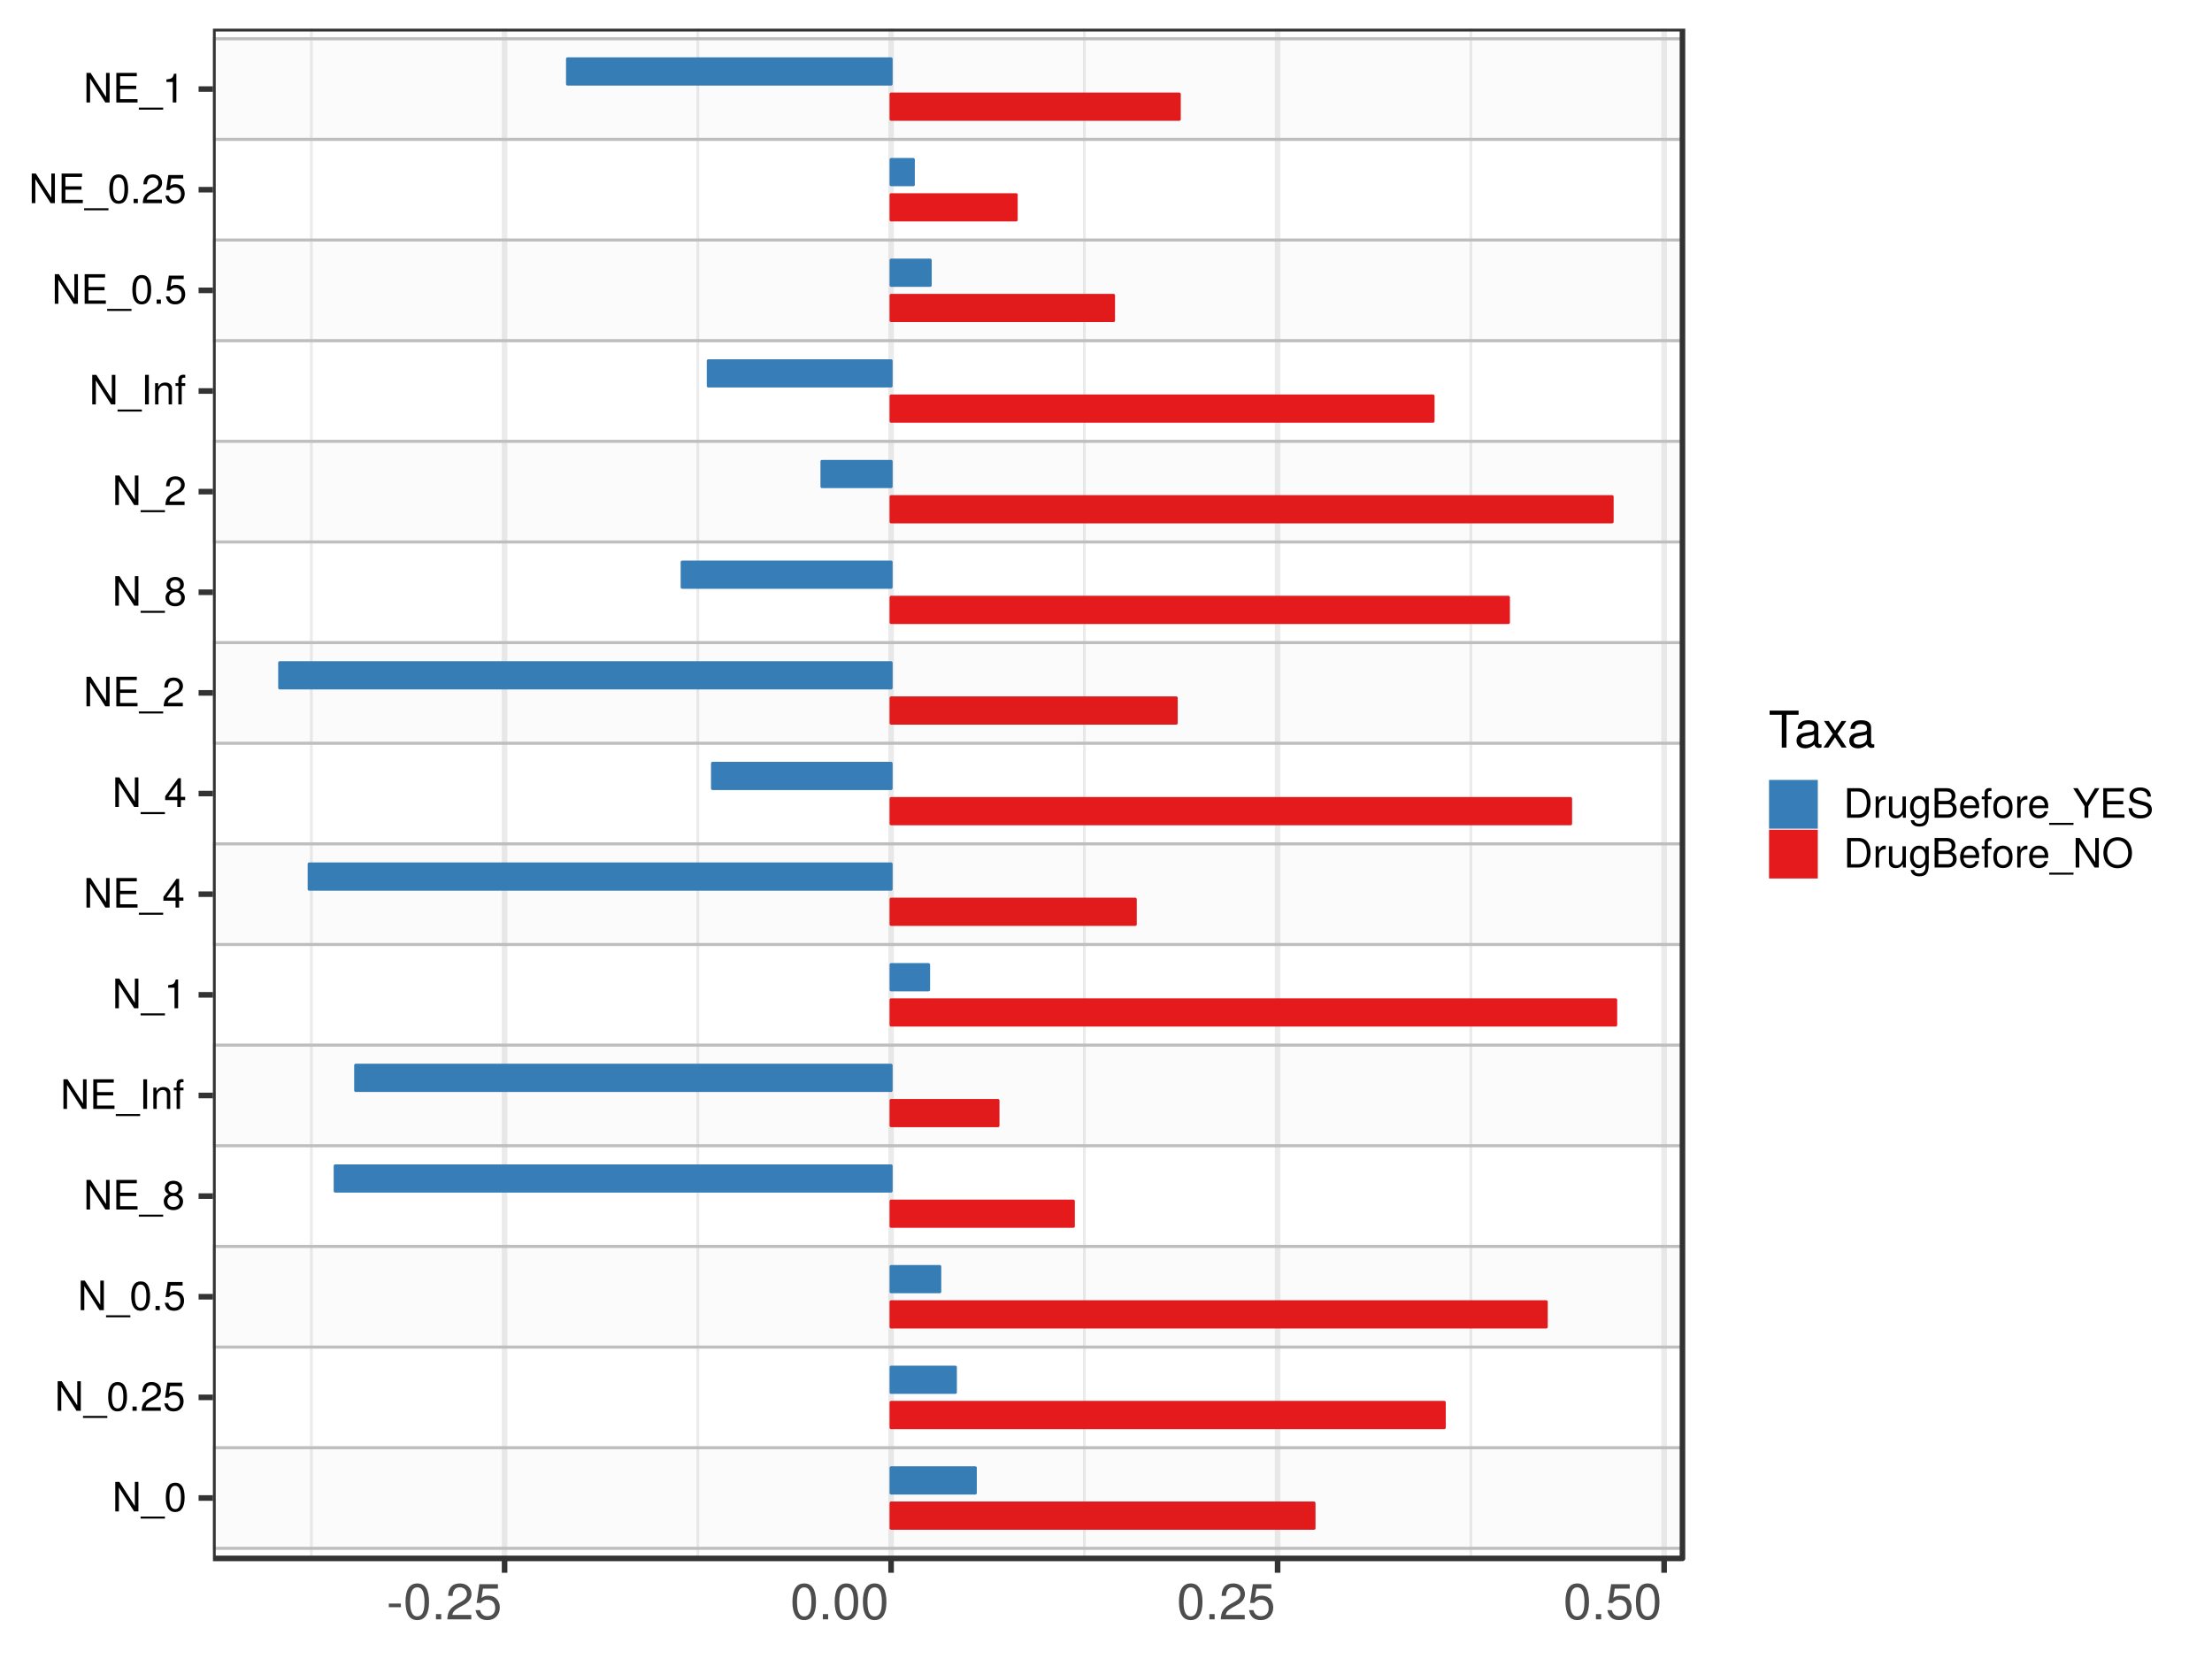 <?xml version="1.0" encoding="UTF-8"?>
<svg xmlns="http://www.w3.org/2000/svg" xmlns:xlink="http://www.w3.org/1999/xlink" width="768pt" height="576pt" viewBox="0 0 768 576" version="1.1">
<defs>
<g>
<symbol overflow="visible" id="glyph0-0">
<path style="stroke:none;" d=""/>
</symbol>
<symbol overflow="visible" id="glyph0-1">
<path style="stroke:none;" d="M 9.094 0 L 9.094 -10.266 L 7.859 -10.266 L 7.859 -1.875 L 2.484 -10.266 L 1.062 -10.266 L 1.062 0 L 2.312 0 L 2.312 -8.312 L 7.609 0 Z M 9.094 0 "/>
</symbol>
<symbol overflow="visible" id="glyph0-2">
<path style="stroke:none;" d="M 8.141 2.484 L 8.141 1.781 L -0.312 1.781 L -0.312 2.484 Z M 8.141 2.484 "/>
</symbol>
<symbol overflow="visible" id="glyph0-3">
<path style="stroke:none;" d="M 7.141 -4.797 C 7.141 -8.266 6.047 -9.984 3.875 -9.984 C 1.719 -9.984 0.609 -8.234 0.609 -4.891 C 0.609 -1.516 1.734 0.219 3.875 0.219 C 5.984 0.219 7.141 -1.516 7.141 -4.797 Z M 5.875 -4.906 C 5.875 -2.078 5.219 -0.812 3.844 -0.812 C 2.531 -0.812 1.875 -2.141 1.875 -4.875 C 1.875 -7.609 2.531 -8.891 3.875 -8.891 C 5.203 -8.891 5.875 -7.594 5.875 -4.906 Z M 5.875 -4.906 "/>
</symbol>
<symbol overflow="visible" id="glyph0-4">
<path style="stroke:none;" d="M 2.688 0 L 2.688 -1.469 L 1.219 -1.469 L 1.219 0 Z M 2.688 0 "/>
</symbol>
<symbol overflow="visible" id="glyph0-5">
<path style="stroke:none;" d="M 7.188 -7.047 C 7.188 -8.75 5.891 -9.984 4 -9.984 C 1.953 -9.984 0.781 -8.938 0.703 -6.516 L 1.938 -6.516 C 2.047 -8.188 2.734 -8.891 3.953 -8.891 C 5.078 -8.891 5.922 -8.094 5.922 -7.031 C 5.922 -6.234 5.469 -5.562 4.578 -5.047 L 3.281 -4.328 C 1.203 -3.141 0.594 -2.203 0.484 0 L 7.125 0 L 7.125 -1.219 L 1.875 -1.219 C 2 -2.047 2.453 -2.562 3.672 -3.281 L 5.078 -4.047 C 6.469 -4.781 7.188 -5.828 7.188 -7.047 Z M 7.188 -7.047 "/>
</symbol>
<symbol overflow="visible" id="glyph0-6">
<path style="stroke:none;" d="M 7.219 -3.312 C 7.219 -5.281 5.906 -6.578 4 -6.578 C 3.297 -6.578 2.734 -6.391 2.156 -5.969 L 2.547 -8.547 L 6.703 -8.547 L 6.703 -9.766 L 1.547 -9.766 L 0.797 -4.547 L 1.938 -4.547 C 2.516 -5.234 3 -5.469 3.766 -5.469 C 5.109 -5.469 5.953 -4.625 5.953 -3.141 C 5.953 -1.703 5.125 -0.891 3.766 -0.891 C 2.688 -0.891 2.031 -1.438 1.734 -2.562 L 0.5 -2.562 C 0.906 -0.578 2.031 0.219 3.797 0.219 C 5.812 0.219 7.219 -1.203 7.219 -3.312 Z M 7.219 -3.312 "/>
</symbol>
<symbol overflow="visible" id="glyph0-7">
<path style="stroke:none;" d="M 8.625 0 L 8.625 -1.156 L 2.578 -1.156 L 2.578 -4.672 L 8.172 -4.672 L 8.172 -5.828 L 2.578 -5.828 L 2.578 -9.109 L 8.375 -9.109 L 8.375 -10.266 L 1.266 -10.266 L 1.266 0 Z M 8.625 0 "/>
</symbol>
<symbol overflow="visible" id="glyph0-8">
<path style="stroke:none;" d="M 7.219 -2.812 C 7.219 -3.922 6.656 -4.703 5.5 -5.25 C 6.531 -5.875 6.875 -6.375 6.875 -7.328 C 6.875 -8.891 5.641 -9.984 3.875 -9.984 C 2.109 -9.984 0.875 -8.891 0.875 -7.328 C 0.875 -6.391 1.203 -5.891 2.219 -5.25 C 1.078 -4.703 0.516 -3.922 0.516 -2.828 C 0.516 -1 1.906 0.219 3.875 0.219 C 5.844 0.219 7.219 -1 7.219 -2.812 Z M 5.609 -7.297 C 5.609 -6.359 4.906 -5.75 3.875 -5.75 C 2.828 -5.75 2.141 -6.359 2.141 -7.312 C 2.141 -8.266 2.828 -8.891 3.875 -8.891 C 4.922 -8.891 5.609 -8.266 5.609 -7.297 Z M 5.953 -2.797 C 5.953 -1.625 5.109 -0.891 3.844 -0.891 C 2.625 -0.891 1.781 -1.641 1.781 -2.797 C 1.781 -3.969 2.625 -4.703 3.875 -4.703 C 5.109 -4.703 5.953 -3.969 5.953 -2.797 Z M 5.953 -2.797 "/>
</symbol>
<symbol overflow="visible" id="glyph0-9">
<path style="stroke:none;" d="M 2.719 0 L 2.719 -10.266 L 1.406 -10.266 L 1.406 0 Z M 2.719 0 "/>
</symbol>
<symbol overflow="visible" id="glyph0-10">
<path style="stroke:none;" d="M 6.859 0 L 6.859 -5.578 C 6.859 -6.797 5.938 -7.594 4.516 -7.594 C 3.422 -7.594 2.719 -7.172 2.062 -6.141 L 2.062 -7.375 L 0.984 -7.375 L 0.984 0 L 2.156 0 L 2.156 -4.062 C 2.156 -5.578 2.969 -6.562 4.172 -6.562 C 5.094 -6.562 5.688 -6 5.688 -5.109 L 5.688 0 Z M 6.859 0 "/>
</symbol>
<symbol overflow="visible" id="glyph0-11">
<path style="stroke:none;" d="M 3.625 -6.422 L 3.625 -7.375 L 2.406 -7.375 L 2.406 -8.531 C 2.406 -9.031 2.688 -9.281 3.219 -9.281 C 3.328 -9.281 3.359 -9.281 3.625 -9.266 L 3.625 -10.234 C 3.359 -10.297 3.203 -10.312 2.969 -10.312 C 1.891 -10.312 1.234 -9.688 1.234 -8.625 L 1.234 -7.375 L 0.25 -7.375 L 0.25 -6.422 L 1.234 -6.422 L 1.234 0 L 2.406 0 L 2.406 -6.422 Z M 3.625 -6.422 "/>
</symbol>
<symbol overflow="visible" id="glyph0-12">
<path style="stroke:none;" d="M 4.891 0 L 4.891 -9.984 L 4.062 -9.984 C 3.625 -8.453 3.344 -8.234 1.438 -8 L 1.438 -7.109 L 3.641 -7.109 L 3.641 0 Z M 4.891 0 "/>
</symbol>
<symbol overflow="visible" id="glyph0-13">
<path style="stroke:none;" d="M 7.328 -2.391 L 7.328 -3.5 L 5.844 -3.5 L 5.844 -9.984 L 4.922 -9.984 L 0.391 -3.703 L 0.391 -2.391 L 4.609 -2.391 L 4.609 0 L 5.844 0 L 5.844 -2.391 Z M 4.609 -3.5 L 1.484 -3.5 L 4.609 -7.875 Z M 4.609 -3.5 "/>
</symbol>
<symbol overflow="visible" id="glyph0-14">
<path style="stroke:none;" d="M 9.391 -5.141 C 9.391 -8.312 7.812 -10.266 5.203 -10.266 L 1.25 -10.266 L 1.25 0 L 5.203 0 C 7.797 0 9.391 -1.938 9.391 -5.141 Z M 8.078 -5.125 C 8.078 -2.531 7.016 -1.156 4.984 -1.156 L 2.562 -1.156 L 2.562 -9.109 L 4.984 -9.109 C 7.016 -9.109 8.078 -7.75 8.078 -5.125 Z M 8.078 -5.125 "/>
</symbol>
<symbol overflow="visible" id="glyph0-15">
<path style="stroke:none;" d="M 4.516 -6.344 L 4.516 -7.547 C 4.328 -7.578 4.219 -7.594 4.062 -7.594 C 3.312 -7.594 2.734 -7.141 2.062 -6.047 L 2.062 -7.375 L 0.984 -7.375 L 0.984 0 L 2.156 0 L 2.156 -3.828 C 2.156 -5.484 2.703 -6.328 4.516 -6.344 Z M 4.516 -6.344 "/>
</symbol>
<symbol overflow="visible" id="glyph0-16">
<path style="stroke:none;" d="M 6.781 0 L 6.781 -7.375 L 5.609 -7.375 L 5.609 -3.312 C 5.609 -1.797 4.828 -0.812 3.609 -0.812 C 2.672 -0.812 2.078 -1.375 2.078 -2.266 L 2.078 -7.375 L 0.922 -7.375 L 0.922 -1.797 C 0.922 -0.578 1.828 0.219 3.266 0.219 C 4.344 0.219 5.047 -0.172 5.734 -1.141 L 5.734 0 Z M 6.781 0 "/>
</symbol>
<symbol overflow="visible" id="glyph0-17">
<path style="stroke:none;" d="M 6.891 -1.203 L 6.891 -7.375 L 5.797 -7.375 L 5.797 -6.312 C 5.203 -7.188 4.484 -7.594 3.547 -7.594 C 1.672 -7.594 0.406 -6.016 0.406 -3.625 C 0.406 -1.297 1.719 0.219 3.453 0.219 C 4.375 0.219 5.031 -0.188 5.797 -1.109 L 5.797 -0.625 C 5.797 1.344 5 2.078 3.625 2.078 C 2.703 2.078 1.984 1.75 1.844 0.844 L 0.641 0.844 C 0.781 2.234 1.859 3.062 3.594 3.062 C 5.906 3.062 6.891 2.047 6.891 -1.203 Z M 5.688 -3.641 C 5.688 -1.891 4.922 -0.875 3.688 -0.875 C 2.406 -0.875 1.641 -1.906 1.641 -3.688 C 1.641 -5.469 2.422 -6.5 3.672 -6.5 C 4.938 -6.5 5.688 -5.438 5.688 -3.641 Z M 5.688 -3.641 "/>
</symbol>
<symbol overflow="visible" id="glyph0-18">
<path style="stroke:none;" d="M 8.766 -2.922 C 8.766 -4.172 8.203 -4.906 6.891 -5.422 C 7.828 -5.859 8.312 -6.609 8.312 -7.656 C 8.312 -9.156 7.219 -10.266 5.281 -10.266 L 1.109 -10.266 L 1.109 0 L 5.75 0 C 7.594 0 8.766 -1.234 8.766 -2.922 Z M 7.016 -7.469 C 7.016 -6.438 6.406 -5.844 4.953 -5.844 L 2.422 -5.844 L 2.422 -9.109 L 4.953 -9.109 C 6.406 -9.109 7.016 -8.516 7.016 -7.469 Z M 7.469 -2.922 C 7.469 -1.922 6.859 -1.156 5.609 -1.156 L 2.422 -1.156 L 2.422 -4.688 L 5.609 -4.688 C 6.859 -4.688 7.469 -3.906 7.469 -2.922 Z M 7.469 -2.922 "/>
</symbol>
<symbol overflow="visible" id="glyph0-19">
<path style="stroke:none;" d="M 7.219 -3.344 C 7.219 -4.422 7.141 -5.094 6.922 -5.641 C 6.453 -6.859 5.328 -7.594 3.938 -7.594 C 1.891 -7.594 0.562 -6.062 0.562 -3.641 C 0.562 -1.219 1.844 0.219 3.906 0.219 C 5.609 0.219 6.766 -0.75 7.062 -2.234 L 5.891 -2.234 C 5.562 -1.266 4.906 -0.875 3.953 -0.875 C 2.734 -0.875 1.812 -1.656 1.781 -3.344 Z M 5.969 -4.391 C 5.969 -4.391 5.969 -4.344 5.953 -4.312 L 1.812 -4.312 C 1.922 -5.609 2.75 -6.5 3.922 -6.5 C 5.078 -6.5 5.969 -5.547 5.969 -4.391 Z M 5.969 -4.391 "/>
</symbol>
<symbol overflow="visible" id="glyph0-20">
<path style="stroke:none;" d="M 7.188 -3.625 C 7.188 -6.188 5.953 -7.594 3.828 -7.594 C 1.766 -7.594 0.5 -6.172 0.5 -3.688 C 0.5 -1.203 1.75 0.219 3.844 0.219 C 5.906 0.219 7.188 -1.203 7.188 -3.625 Z M 5.953 -3.641 C 5.953 -1.922 5.141 -0.875 3.844 -0.875 C 2.531 -0.875 1.734 -1.906 1.734 -3.688 C 1.734 -5.469 2.531 -6.5 3.844 -6.5 C 5.172 -6.5 5.953 -5.469 5.953 -3.641 Z M 5.953 -3.641 "/>
</symbol>
<symbol overflow="visible" id="glyph0-21">
<path style="stroke:none;" d="M 9.312 -10.266 L 7.75 -10.266 L 4.812 -5.266 L 1.797 -10.266 L 0.188 -10.266 L 4.141 -4.031 L 4.141 0 L 5.453 0 L 5.453 -4.031 Z M 9.312 -10.266 "/>
</symbol>
<symbol overflow="visible" id="glyph0-22">
<path style="stroke:none;" d="M 8.75 -2.812 C 8.75 -4.078 7.953 -5.016 6.562 -5.391 L 3.984 -6.078 C 2.75 -6.406 2.297 -6.812 2.297 -7.609 C 2.297 -8.641 3.203 -9.422 4.594 -9.422 C 6.219 -9.422 7.156 -8.672 7.156 -7.328 L 8.391 -7.328 C 8.391 -9.344 7 -10.516 4.625 -10.516 C 2.375 -10.516 0.984 -9.281 0.984 -7.422 C 0.984 -6.172 1.641 -5.375 3 -5.031 L 5.547 -4.344 C 6.844 -4.016 7.438 -3.484 7.438 -2.688 C 7.438 -1.562 6.594 -0.906 4.812 -0.906 C 2.875 -0.906 1.922 -1.875 1.922 -3.344 L 0.672 -3.344 C 0.672 -0.922 2.312 0.25 4.734 0.25 C 7.328 0.25 8.75 -0.984 8.75 -2.812 Z M 8.75 -2.812 "/>
</symbol>
<symbol overflow="visible" id="glyph0-23">
<path style="stroke:none;" d="M 10.453 -4.969 C 10.453 -8.281 8.484 -10.516 5.469 -10.516 C 2.531 -10.516 0.531 -8.266 0.531 -5.047 C 0.531 -1.844 2.531 0.25 5.484 0.25 C 8.5 0.25 10.453 -1.953 10.453 -4.969 Z M 9.141 -5 C 9.141 -2.516 7.656 -0.906 5.484 -0.906 C 3.312 -0.906 1.844 -2.516 1.844 -5.047 C 1.844 -7.594 3.312 -9.359 5.469 -9.359 C 7.703 -9.359 9.141 -7.594 9.141 -5 Z M 9.141 -5 "/>
</symbol>
<symbol overflow="visible" id="glyph1-0">
<path style="stroke:none;" d=""/>
</symbol>
<symbol overflow="visible" id="glyph1-1">
<path style="stroke:none;" d="M 5 -4.219 L 5 -5.484 L 0.812 -5.484 L 0.812 -4.219 Z M 5 -4.219 "/>
</symbol>
<symbol overflow="visible" id="glyph1-2">
<path style="stroke:none;" d="M 8.922 -6 C 8.922 -10.328 7.547 -12.469 4.844 -12.469 C 2.141 -12.469 0.75 -10.297 0.75 -6.109 C 0.75 -1.906 2.156 0.266 4.844 0.266 C 7.484 0.266 8.922 -1.906 8.922 -6 Z M 7.344 -6.141 C 7.344 -2.609 6.531 -1.016 4.797 -1.016 C 3.172 -1.016 2.344 -2.672 2.344 -6.094 C 2.344 -9.5 3.172 -11.109 4.844 -11.109 C 6.516 -11.109 7.344 -9.484 7.344 -6.141 Z M 7.344 -6.141 "/>
</symbol>
<symbol overflow="visible" id="glyph1-3">
<path style="stroke:none;" d="M 3.359 0 L 3.359 -1.828 L 1.531 -1.828 L 1.531 0 Z M 3.359 0 "/>
</symbol>
<symbol overflow="visible" id="glyph1-4">
<path style="stroke:none;" d="M 8.984 -8.812 C 8.984 -10.922 7.359 -12.469 5 -12.469 C 2.453 -12.469 0.969 -11.172 0.875 -8.141 L 2.422 -8.141 C 2.547 -10.234 3.406 -11.125 4.938 -11.125 C 6.344 -11.125 7.406 -10.109 7.406 -8.781 C 7.406 -7.797 6.828 -6.953 5.719 -6.312 L 4.094 -5.406 C 1.5 -3.922 0.734 -2.75 0.594 0 L 8.906 0 L 8.906 -1.531 L 2.344 -1.531 C 2.5 -2.547 3.062 -3.203 4.594 -4.094 L 6.344 -5.047 C 8.094 -5.984 8.984 -7.281 8.984 -8.812 Z M 8.984 -8.812 "/>
</symbol>
<symbol overflow="visible" id="glyph1-5">
<path style="stroke:none;" d="M 9.031 -4.141 C 9.031 -6.594 7.391 -8.219 5 -8.219 C 4.109 -8.219 3.406 -7.984 2.688 -7.453 L 3.188 -10.672 L 8.375 -10.672 L 8.375 -12.203 L 1.938 -12.203 L 1 -5.688 L 2.422 -5.688 C 3.156 -6.547 3.75 -6.844 4.719 -6.844 C 6.391 -6.844 7.438 -5.766 7.438 -3.922 C 7.438 -2.125 6.406 -1.109 4.719 -1.109 C 3.359 -1.109 2.531 -1.797 2.156 -3.203 L 0.609 -3.203 C 1.125 -0.719 2.531 0.266 4.75 0.266 C 7.266 0.266 9.031 -1.5 9.031 -4.141 Z M 9.031 -4.141 "/>
</symbol>
<symbol overflow="visible" id="glyph1-6">
<path style="stroke:none;" d="M 10.438 -11.391 L 10.438 -12.828 L 0.375 -12.828 L 0.375 -11.391 L 4.594 -11.391 L 4.594 0 L 6.234 0 L 6.234 -11.391 Z M 10.438 -11.391 "/>
</symbol>
<symbol overflow="visible" id="glyph1-7">
<path style="stroke:none;" d="M 9.406 -0.031 L 9.406 -1.141 C 9.25 -1.109 9.188 -1.109 9.094 -1.109 C 8.578 -1.109 8.297 -1.375 8.297 -1.828 L 8.297 -6.969 C 8.297 -8.609 7.109 -9.484 4.844 -9.484 C 2.609 -9.484 1.234 -8.625 1.141 -6.484 L 2.625 -6.484 C 2.75 -7.625 3.406 -8.125 4.781 -8.125 C 6.109 -8.125 6.844 -7.641 6.844 -6.75 L 6.844 -6.375 C 6.844 -5.75 6.469 -5.484 5.312 -5.344 C 3.234 -5.078 2.922 -5.016 2.359 -4.781 C 1.281 -4.344 0.734 -3.516 0.734 -2.391 C 0.734 -0.719 1.906 0.266 3.766 0.266 C 4.938 0.266 6.094 -0.234 6.891 -1.094 C 7.062 -0.391 7.688 0.125 8.406 0.125 C 8.703 0.125 8.938 0.094 9.406 -0.031 Z M 6.844 -3.188 C 6.844 -1.859 5.5 -1.016 4.078 -1.016 C 2.938 -1.016 2.266 -1.422 2.266 -2.422 C 2.266 -3.391 2.922 -3.812 4.484 -4.047 C 6.031 -4.25 6.344 -4.328 6.844 -4.562 Z M 6.844 -3.188 "/>
</symbol>
<symbol overflow="visible" id="glyph1-8">
<path style="stroke:none;" d="M 8.328 0 L 5.141 -4.766 L 8.234 -9.219 L 6.578 -9.219 L 4.359 -5.875 L 2.141 -9.219 L 0.469 -9.219 L 3.547 -4.703 L 0.297 0 L 1.969 0 L 4.312 -3.531 L 6.609 0 Z M 8.328 0 "/>
</symbol>
</g>
<clipPath id="clip1">
  <path d="M 73.93 9.961 L 585 9.961 L 585 542 L 73.93 542 Z M 73.93 9.961 "/>
</clipPath>
<clipPath id="clip2">
  <path d="M 107 9.961 L 109 9.961 L 109 542 L 107 542 Z M 107 9.961 "/>
</clipPath>
<clipPath id="clip3">
  <path d="M 241 9.961 L 243 9.961 L 243 542 L 241 542 Z M 241 9.961 "/>
</clipPath>
<clipPath id="clip4">
  <path d="M 376 9.961 L 377 9.961 L 377 542 L 376 542 Z M 376 9.961 "/>
</clipPath>
<clipPath id="clip5">
  <path d="M 510 9.961 L 512 9.961 L 512 542 L 510 542 Z M 510 9.961 "/>
</clipPath>
<clipPath id="clip6">
  <path d="M 174 9.961 L 177 9.961 L 177 542.07 L 174 542.07 Z M 174 9.961 "/>
</clipPath>
<clipPath id="clip7">
  <path d="M 308 9.961 L 311 9.961 L 311 542.07 L 308 542.07 Z M 308 9.961 "/>
</clipPath>
<clipPath id="clip8">
  <path d="M 442 9.961 L 445 9.961 L 445 542.07 L 442 542.07 Z M 442 9.961 "/>
</clipPath>
<clipPath id="clip9">
  <path d="M 576 9.961 L 579 9.961 L 579 542.07 L 576 542.07 Z M 576 9.961 "/>
</clipPath>
<clipPath id="clip10">
  <path d="M 73.93 502 L 585 502 L 585 538 L 73.93 538 Z M 73.93 502 "/>
</clipPath>
<clipPath id="clip11">
  <path d="M 73.93 502 L 585 502 L 585 539 L 73.93 539 Z M 73.93 502 "/>
</clipPath>
<clipPath id="clip12">
  <path d="M 73.93 432 L 585 432 L 585 468 L 73.93 468 Z M 73.93 432 "/>
</clipPath>
<clipPath id="clip13">
  <path d="M 73.93 432 L 585 432 L 585 469 L 73.93 469 Z M 73.93 432 "/>
</clipPath>
<clipPath id="clip14">
  <path d="M 73.93 362 L 585 362 L 585 398 L 73.93 398 Z M 73.93 362 "/>
</clipPath>
<clipPath id="clip15">
  <path d="M 73.93 362 L 585 362 L 585 399 L 73.93 399 Z M 73.93 362 "/>
</clipPath>
<clipPath id="clip16">
  <path d="M 73.93 292 L 585 292 L 585 328 L 73.93 328 Z M 73.93 292 "/>
</clipPath>
<clipPath id="clip17">
  <path d="M 73.93 292 L 585 292 L 585 329 L 73.93 329 Z M 73.93 292 "/>
</clipPath>
<clipPath id="clip18">
  <path d="M 73.93 223 L 585 223 L 585 259 L 73.93 259 Z M 73.93 223 "/>
</clipPath>
<clipPath id="clip19">
  <path d="M 73.93 222 L 585 222 L 585 259 L 73.93 259 Z M 73.93 222 "/>
</clipPath>
<clipPath id="clip20">
  <path d="M 73.93 153 L 585 153 L 585 189 L 73.93 189 Z M 73.93 153 "/>
</clipPath>
<clipPath id="clip21">
  <path d="M 73.93 152 L 585 152 L 585 189 L 73.93 189 Z M 73.93 152 "/>
</clipPath>
<clipPath id="clip22">
  <path d="M 73.93 83 L 585 83 L 585 119 L 73.93 119 Z M 73.93 83 "/>
</clipPath>
<clipPath id="clip23">
  <path d="M 73.93 82 L 585 82 L 585 119 L 73.93 119 Z M 73.93 82 "/>
</clipPath>
<clipPath id="clip24">
  <path d="M 73.93 13 L 585 13 L 585 49 L 73.93 49 Z M 73.93 13 "/>
</clipPath>
<clipPath id="clip25">
  <path d="M 73.93 12 L 585 12 L 585 49 L 73.93 49 Z M 73.93 12 "/>
</clipPath>
<clipPath id="clip26">
  <path d="M 73.93 9.961 L 585.145 9.961 L 585.145 542.07 L 73.93 542.07 Z M 73.93 9.961 "/>
</clipPath>
</defs>
<g id="surface6795">
<rect x="0" y="0" width="768" height="576" style="fill:rgb(100%,100%,100%);fill-opacity:1;stroke:none;"/>
<rect x="0" y="0" width="768" height="576" style="fill:rgb(100%,100%,100%);fill-opacity:1;stroke:none;"/>
<path style="fill:none;stroke-width:1.94;stroke-linecap:round;stroke-linejoin:round;stroke:rgb(100%,100%,100%);stroke-opacity:1;stroke-miterlimit:10;" d="M 0 576 L 768 576 L 768 0 L 0 0 Z M 0 576 "/>
<g clip-path="url(#clip1)" clip-rule="nonzero">
<path style=" stroke:none;fill-rule:nonzero;fill:rgb(100%,100%,100%);fill-opacity:1;" d="M 73.93 541.07 L 584.145 541.07 L 584.145 9.961 L 73.93 9.961 Z M 73.93 541.07 "/>
</g>
<g clip-path="url(#clip2)" clip-rule="nonzero">
<path style="fill:none;stroke-width:0.97;stroke-linecap:butt;stroke-linejoin:round;stroke:rgb(92.157%,92.157%,92.157%);stroke-opacity:1;stroke-miterlimit:10;" d="M 108.09 541.07 L 108.09 9.961 "/>
</g>
<g clip-path="url(#clip3)" clip-rule="nonzero">
<path style="fill:none;stroke-width:0.97;stroke-linecap:butt;stroke-linejoin:round;stroke:rgb(92.157%,92.157%,92.157%);stroke-opacity:1;stroke-miterlimit:10;" d="M 242.285 541.07 L 242.285 9.961 "/>
</g>
<g clip-path="url(#clip4)" clip-rule="nonzero">
<path style="fill:none;stroke-width:0.97;stroke-linecap:butt;stroke-linejoin:round;stroke:rgb(92.157%,92.157%,92.157%);stroke-opacity:1;stroke-miterlimit:10;" d="M 376.484 541.07 L 376.484 9.961 "/>
</g>
<g clip-path="url(#clip5)" clip-rule="nonzero">
<path style="fill:none;stroke-width:0.97;stroke-linecap:butt;stroke-linejoin:round;stroke:rgb(92.157%,92.157%,92.157%);stroke-opacity:1;stroke-miterlimit:10;" d="M 510.68 541.07 L 510.68 9.961 "/>
</g>
<g clip-path="url(#clip6)" clip-rule="nonzero">
<path style="fill:none;stroke-width:1.94;stroke-linecap:butt;stroke-linejoin:round;stroke:rgb(92.157%,92.157%,92.157%);stroke-opacity:1;stroke-miterlimit:10;" d="M 175.188 541.07 L 175.188 9.961 "/>
</g>
<g clip-path="url(#clip7)" clip-rule="nonzero">
<path style="fill:none;stroke-width:1.94;stroke-linecap:butt;stroke-linejoin:round;stroke:rgb(92.157%,92.157%,92.157%);stroke-opacity:1;stroke-miterlimit:10;" d="M 309.383 541.07 L 309.383 9.961 "/>
</g>
<g clip-path="url(#clip8)" clip-rule="nonzero">
<path style="fill:none;stroke-width:1.94;stroke-linecap:butt;stroke-linejoin:round;stroke:rgb(92.157%,92.157%,92.157%);stroke-opacity:1;stroke-miterlimit:10;" d="M 443.582 541.07 L 443.582 9.961 "/>
</g>
<g clip-path="url(#clip9)" clip-rule="nonzero">
<path style="fill:none;stroke-width:1.94;stroke-linecap:butt;stroke-linejoin:round;stroke:rgb(92.157%,92.157%,92.157%);stroke-opacity:1;stroke-miterlimit:10;" d="M 577.777 541.07 L 577.777 9.961 "/>
</g>
<path style="fill-rule:nonzero;fill:rgb(21.569%,49.412%,72.157%);fill-opacity:1;stroke-width:1.067;stroke-linecap:butt;stroke-linejoin:round;stroke:rgb(21.569%,49.412%,72.157%);stroke-opacity:1;stroke-miterlimit:10;" d="M 309.383 518.359 L 338.613 518.359 L 338.613 509.625 L 309.383 509.625 Z M 309.383 518.359 "/>
<path style="fill-rule:nonzero;fill:rgb(89.412%,10.196%,10.98%);fill-opacity:1;stroke-width:1.067;stroke-linecap:butt;stroke-linejoin:round;stroke:rgb(89.412%,10.196%,10.98%);stroke-opacity:1;stroke-miterlimit:10;" d="M 309.383 530.59 L 456.207 530.59 L 456.207 521.855 L 309.383 521.855 Z M 309.383 530.59 "/>
<path style="fill-rule:nonzero;fill:rgb(21.569%,49.412%,72.157%);fill-opacity:1;stroke-width:1.067;stroke-linecap:butt;stroke-linejoin:round;stroke:rgb(21.569%,49.412%,72.157%);stroke-opacity:1;stroke-miterlimit:10;" d="M 309.383 483.418 L 331.695 483.418 L 331.695 474.684 L 309.383 474.684 Z M 309.383 483.418 "/>
<path style="fill-rule:nonzero;fill:rgb(89.412%,10.196%,10.98%);fill-opacity:1;stroke-width:1.067;stroke-linecap:butt;stroke-linejoin:round;stroke:rgb(89.412%,10.196%,10.98%);stroke-opacity:1;stroke-miterlimit:10;" d="M 309.383 495.648 L 501.434 495.648 L 501.434 486.914 L 309.383 486.914 Z M 309.383 495.648 "/>
<path style="fill-rule:nonzero;fill:rgb(21.569%,49.412%,72.157%);fill-opacity:1;stroke-width:1.067;stroke-linecap:butt;stroke-linejoin:round;stroke:rgb(21.569%,49.412%,72.157%);stroke-opacity:1;stroke-miterlimit:10;" d="M 309.383 448.477 L 326.27 448.477 L 326.27 439.742 L 309.383 439.742 Z M 309.383 448.477 "/>
<path style="fill-rule:nonzero;fill:rgb(89.412%,10.196%,10.98%);fill-opacity:1;stroke-width:1.067;stroke-linecap:butt;stroke-linejoin:round;stroke:rgb(89.412%,10.196%,10.98%);stroke-opacity:1;stroke-miterlimit:10;" d="M 309.383 460.707 L 536.84 460.707 L 536.84 451.973 L 309.383 451.973 Z M 309.383 460.707 "/>
<path style="fill-rule:nonzero;fill:rgb(21.569%,49.412%,72.157%);fill-opacity:1;stroke-width:1.067;stroke-linecap:butt;stroke-linejoin:round;stroke:rgb(21.569%,49.412%,72.157%);stroke-opacity:1;stroke-miterlimit:10;" d="M 116.387 413.535 L 309.387 413.535 L 309.387 404.801 L 116.387 404.801 Z M 116.387 413.535 "/>
<path style="fill-rule:nonzero;fill:rgb(89.412%,10.196%,10.98%);fill-opacity:1;stroke-width:1.067;stroke-linecap:butt;stroke-linejoin:round;stroke:rgb(89.412%,10.196%,10.98%);stroke-opacity:1;stroke-miterlimit:10;" d="M 309.383 425.766 L 372.652 425.766 L 372.652 417.031 L 309.383 417.031 Z M 309.383 425.766 "/>
<path style="fill-rule:nonzero;fill:rgb(21.569%,49.412%,72.157%);fill-opacity:1;stroke-width:1.067;stroke-linecap:butt;stroke-linejoin:round;stroke:rgb(21.569%,49.412%,72.157%);stroke-opacity:1;stroke-miterlimit:10;" d="M 123.5 378.594 L 309.383 378.594 L 309.383 369.859 L 123.5 369.859 Z M 123.5 378.594 "/>
<path style="fill-rule:nonzero;fill:rgb(89.412%,10.196%,10.98%);fill-opacity:1;stroke-width:1.067;stroke-linecap:butt;stroke-linejoin:round;stroke:rgb(89.412%,10.196%,10.98%);stroke-opacity:1;stroke-miterlimit:10;" d="M 309.383 390.824 L 346.48 390.824 L 346.48 382.09 L 309.383 382.09 Z M 309.383 390.824 "/>
<path style="fill-rule:nonzero;fill:rgb(21.569%,49.412%,72.157%);fill-opacity:1;stroke-width:1.067;stroke-linecap:butt;stroke-linejoin:round;stroke:rgb(21.569%,49.412%,72.157%);stroke-opacity:1;stroke-miterlimit:10;" d="M 309.383 343.652 L 322.391 343.652 L 322.391 334.918 L 309.383 334.918 Z M 309.383 343.652 "/>
<path style="fill-rule:nonzero;fill:rgb(89.412%,10.196%,10.98%);fill-opacity:1;stroke-width:1.067;stroke-linecap:butt;stroke-linejoin:round;stroke:rgb(89.412%,10.196%,10.98%);stroke-opacity:1;stroke-miterlimit:10;" d="M 309.383 355.883 L 560.949 355.883 L 560.949 347.148 L 309.383 347.148 Z M 309.383 355.883 "/>
<path style="fill-rule:nonzero;fill:rgb(21.569%,49.412%,72.157%);fill-opacity:1;stroke-width:1.067;stroke-linecap:butt;stroke-linejoin:round;stroke:rgb(21.569%,49.412%,72.157%);stroke-opacity:1;stroke-miterlimit:10;" d="M 107.348 308.711 L 309.383 308.711 L 309.383 299.977 L 107.348 299.977 Z M 107.348 308.711 "/>
<path style="fill-rule:nonzero;fill:rgb(89.412%,10.196%,10.98%);fill-opacity:1;stroke-width:1.067;stroke-linecap:butt;stroke-linejoin:round;stroke:rgb(89.412%,10.196%,10.98%);stroke-opacity:1;stroke-miterlimit:10;" d="M 309.383 320.941 L 394.148 320.941 L 394.148 312.207 L 309.383 312.207 Z M 309.383 320.941 "/>
<path style="fill-rule:nonzero;fill:rgb(21.569%,49.412%,72.157%);fill-opacity:1;stroke-width:1.067;stroke-linecap:butt;stroke-linejoin:round;stroke:rgb(21.569%,49.412%,72.157%);stroke-opacity:1;stroke-miterlimit:10;" d="M 247.391 273.77 L 309.383 273.77 L 309.383 265.035 L 247.391 265.035 Z M 247.391 273.77 "/>
<path style="fill-rule:nonzero;fill:rgb(89.412%,10.196%,10.98%);fill-opacity:1;stroke-width:1.067;stroke-linecap:butt;stroke-linejoin:round;stroke:rgb(89.412%,10.196%,10.98%);stroke-opacity:1;stroke-miterlimit:10;" d="M 309.383 286 L 545.297 286 L 545.297 277.266 L 309.383 277.266 Z M 309.383 286 "/>
<path style="fill-rule:nonzero;fill:rgb(21.569%,49.412%,72.157%);fill-opacity:1;stroke-width:1.067;stroke-linecap:butt;stroke-linejoin:round;stroke:rgb(21.569%,49.412%,72.157%);stroke-opacity:1;stroke-miterlimit:10;" d="M 97.121 238.828 L 309.387 238.828 L 309.387 230.094 L 97.121 230.094 Z M 97.121 238.828 "/>
<path style="fill-rule:nonzero;fill:rgb(89.412%,10.196%,10.98%);fill-opacity:1;stroke-width:1.067;stroke-linecap:butt;stroke-linejoin:round;stroke:rgb(89.412%,10.196%,10.98%);stroke-opacity:1;stroke-miterlimit:10;" d="M 309.383 251.059 L 408.367 251.059 L 408.367 242.324 L 309.383 242.324 Z M 309.383 251.059 "/>
<path style="fill-rule:nonzero;fill:rgb(21.569%,49.412%,72.157%);fill-opacity:1;stroke-width:1.067;stroke-linecap:butt;stroke-linejoin:round;stroke:rgb(21.569%,49.412%,72.157%);stroke-opacity:1;stroke-miterlimit:10;" d="M 236.855 203.887 L 309.383 203.887 L 309.383 195.152 L 236.855 195.152 Z M 236.855 203.887 "/>
<path style="fill-rule:nonzero;fill:rgb(89.412%,10.196%,10.98%);fill-opacity:1;stroke-width:1.067;stroke-linecap:butt;stroke-linejoin:round;stroke:rgb(89.412%,10.196%,10.98%);stroke-opacity:1;stroke-miterlimit:10;" d="M 309.383 216.117 L 523.711 216.117 L 523.711 207.383 L 309.383 207.383 Z M 309.383 216.117 "/>
<path style="fill-rule:nonzero;fill:rgb(21.569%,49.412%,72.157%);fill-opacity:1;stroke-width:1.067;stroke-linecap:butt;stroke-linejoin:round;stroke:rgb(21.569%,49.412%,72.157%);stroke-opacity:1;stroke-miterlimit:10;" d="M 285.395 168.945 L 309.387 168.945 L 309.387 160.211 L 285.395 160.211 Z M 285.395 168.945 "/>
<path style="fill-rule:nonzero;fill:rgb(89.412%,10.196%,10.98%);fill-opacity:1;stroke-width:1.067;stroke-linecap:butt;stroke-linejoin:round;stroke:rgb(89.412%,10.196%,10.98%);stroke-opacity:1;stroke-miterlimit:10;" d="M 309.383 181.176 L 559.719 181.176 L 559.719 172.441 L 309.383 172.441 Z M 309.383 181.176 "/>
<path style="fill-rule:nonzero;fill:rgb(21.569%,49.412%,72.157%);fill-opacity:1;stroke-width:1.067;stroke-linecap:butt;stroke-linejoin:round;stroke:rgb(21.569%,49.412%,72.157%);stroke-opacity:1;stroke-miterlimit:10;" d="M 245.926 134.004 L 309.383 134.004 L 309.383 125.27 L 245.926 125.27 Z M 245.926 134.004 "/>
<path style="fill-rule:nonzero;fill:rgb(89.412%,10.196%,10.98%);fill-opacity:1;stroke-width:1.067;stroke-linecap:butt;stroke-linejoin:round;stroke:rgb(89.412%,10.196%,10.98%);stroke-opacity:1;stroke-miterlimit:10;" d="M 309.383 146.234 L 497.535 146.234 L 497.535 137.5 L 309.383 137.5 Z M 309.383 146.234 "/>
<path style="fill-rule:nonzero;fill:rgb(21.569%,49.412%,72.157%);fill-opacity:1;stroke-width:1.067;stroke-linecap:butt;stroke-linejoin:round;stroke:rgb(21.569%,49.412%,72.157%);stroke-opacity:1;stroke-miterlimit:10;" d="M 309.383 99.062 L 322.953 99.062 L 322.953 90.328 L 309.383 90.328 Z M 309.383 99.062 "/>
<path style="fill-rule:nonzero;fill:rgb(89.412%,10.196%,10.98%);fill-opacity:1;stroke-width:1.067;stroke-linecap:butt;stroke-linejoin:round;stroke:rgb(89.412%,10.196%,10.98%);stroke-opacity:1;stroke-miterlimit:10;" d="M 309.383 111.293 L 386.602 111.293 L 386.602 102.559 L 309.383 102.559 Z M 309.383 111.293 "/>
<path style="fill-rule:nonzero;fill:rgb(21.569%,49.412%,72.157%);fill-opacity:1;stroke-width:1.067;stroke-linecap:butt;stroke-linejoin:round;stroke:rgb(21.569%,49.412%,72.157%);stroke-opacity:1;stroke-miterlimit:10;" d="M 309.383 64.121 L 317.098 64.121 L 317.098 55.387 L 309.383 55.387 Z M 309.383 64.121 "/>
<path style="fill-rule:nonzero;fill:rgb(89.412%,10.196%,10.98%);fill-opacity:1;stroke-width:1.067;stroke-linecap:butt;stroke-linejoin:round;stroke:rgb(89.412%,10.196%,10.98%);stroke-opacity:1;stroke-miterlimit:10;" d="M 309.383 76.352 L 352.812 76.352 L 352.812 67.617 L 309.383 67.617 Z M 309.383 76.352 "/>
<path style="fill-rule:nonzero;fill:rgb(21.569%,49.412%,72.157%);fill-opacity:1;stroke-width:1.067;stroke-linecap:butt;stroke-linejoin:round;stroke:rgb(21.569%,49.412%,72.157%);stroke-opacity:1;stroke-miterlimit:10;" d="M 197.055 29.18 L 309.383 29.18 L 309.383 20.445 L 197.055 20.445 Z M 197.055 29.18 "/>
<path style="fill-rule:nonzero;fill:rgb(89.412%,10.196%,10.98%);fill-opacity:1;stroke-width:1.067;stroke-linecap:butt;stroke-linejoin:round;stroke:rgb(89.412%,10.196%,10.98%);stroke-opacity:1;stroke-miterlimit:10;" d="M 309.383 41.41 L 409.43 41.41 L 409.43 32.676 L 309.383 32.676 Z M 309.383 41.41 "/>
<g clip-path="url(#clip10)" clip-rule="nonzero">
<path style=" stroke:none;fill-rule:nonzero;fill:rgb(34.902%,34.902%,34.902%);fill-opacity:0.02;" d="M 73.93 537.578 L 584.145 537.578 L 584.145 502.637 L 73.93 502.637 Z M 73.93 537.578 "/>
</g>
<g clip-path="url(#clip11)" clip-rule="nonzero">
<path style="fill:none;stroke-width:1.067;stroke-linecap:butt;stroke-linejoin:round;stroke:rgb(74.51%,74.51%,74.51%);stroke-opacity:1;stroke-miterlimit:10;" d="M 73.93 537.578 L 584.145 537.578 L 584.145 502.637 L 73.93 502.637 Z M 73.93 537.578 "/>
</g>
<g clip-path="url(#clip12)" clip-rule="nonzero">
<path style=" stroke:none;fill-rule:nonzero;fill:rgb(34.902%,34.902%,34.902%);fill-opacity:0.02;" d="M 73.93 467.695 L 584.145 467.695 L 584.145 432.754 L 73.93 432.754 Z M 73.93 467.695 "/>
</g>
<g clip-path="url(#clip13)" clip-rule="nonzero">
<path style="fill:none;stroke-width:1.067;stroke-linecap:butt;stroke-linejoin:round;stroke:rgb(74.51%,74.51%,74.51%);stroke-opacity:1;stroke-miterlimit:10;" d="M 73.93 467.695 L 584.145 467.695 L 584.145 432.754 L 73.93 432.754 Z M 73.93 467.695 "/>
</g>
<g clip-path="url(#clip14)" clip-rule="nonzero">
<path style=" stroke:none;fill-rule:nonzero;fill:rgb(34.902%,34.902%,34.902%);fill-opacity:0.02;" d="M 73.93 397.812 L 584.145 397.812 L 584.145 362.871 L 73.93 362.871 Z M 73.93 397.812 "/>
</g>
<g clip-path="url(#clip15)" clip-rule="nonzero">
<path style="fill:none;stroke-width:1.067;stroke-linecap:butt;stroke-linejoin:round;stroke:rgb(74.51%,74.51%,74.51%);stroke-opacity:1;stroke-miterlimit:10;" d="M 73.93 397.812 L 584.145 397.812 L 584.145 362.871 L 73.93 362.871 Z M 73.93 397.812 "/>
</g>
<g clip-path="url(#clip16)" clip-rule="nonzero">
<path style=" stroke:none;fill-rule:nonzero;fill:rgb(34.902%,34.902%,34.902%);fill-opacity:0.02;" d="M 73.93 327.93 L 584.145 327.93 L 584.145 292.988 L 73.93 292.988 Z M 73.93 327.93 "/>
</g>
<g clip-path="url(#clip17)" clip-rule="nonzero">
<path style="fill:none;stroke-width:1.067;stroke-linecap:butt;stroke-linejoin:round;stroke:rgb(74.51%,74.51%,74.51%);stroke-opacity:1;stroke-miterlimit:10;" d="M 73.93 327.93 L 584.145 327.93 L 584.145 292.988 L 73.93 292.988 Z M 73.93 327.93 "/>
</g>
<g clip-path="url(#clip18)" clip-rule="nonzero">
<path style=" stroke:none;fill-rule:nonzero;fill:rgb(34.902%,34.902%,34.902%);fill-opacity:0.02;" d="M 73.93 258.047 L 584.145 258.047 L 584.145 223.105 L 73.93 223.105 Z M 73.93 258.047 "/>
</g>
<g clip-path="url(#clip19)" clip-rule="nonzero">
<path style="fill:none;stroke-width:1.067;stroke-linecap:butt;stroke-linejoin:round;stroke:rgb(74.51%,74.51%,74.51%);stroke-opacity:1;stroke-miterlimit:10;" d="M 73.93 258.047 L 584.145 258.047 L 584.145 223.105 L 73.93 223.105 Z M 73.93 258.047 "/>
</g>
<g clip-path="url(#clip20)" clip-rule="nonzero">
<path style=" stroke:none;fill-rule:nonzero;fill:rgb(34.902%,34.902%,34.902%);fill-opacity:0.02;" d="M 73.93 188.164 L 584.145 188.164 L 584.145 153.223 L 73.93 153.223 Z M 73.93 188.164 "/>
</g>
<g clip-path="url(#clip21)" clip-rule="nonzero">
<path style="fill:none;stroke-width:1.067;stroke-linecap:butt;stroke-linejoin:round;stroke:rgb(74.51%,74.51%,74.51%);stroke-opacity:1;stroke-miterlimit:10;" d="M 73.93 188.164 L 584.145 188.164 L 584.145 153.223 L 73.93 153.223 Z M 73.93 188.164 "/>
</g>
<g clip-path="url(#clip22)" clip-rule="nonzero">
<path style=" stroke:none;fill-rule:nonzero;fill:rgb(34.902%,34.902%,34.902%);fill-opacity:0.02;" d="M 73.93 118.281 L 584.145 118.281 L 584.145 83.34 L 73.93 83.34 Z M 73.93 118.281 "/>
</g>
<g clip-path="url(#clip23)" clip-rule="nonzero">
<path style="fill:none;stroke-width:1.067;stroke-linecap:butt;stroke-linejoin:round;stroke:rgb(74.51%,74.51%,74.51%);stroke-opacity:1;stroke-miterlimit:10;" d="M 73.93 118.281 L 584.145 118.281 L 584.145 83.34 L 73.93 83.34 Z M 73.93 118.281 "/>
</g>
<g clip-path="url(#clip24)" clip-rule="nonzero">
<path style=" stroke:none;fill-rule:nonzero;fill:rgb(34.902%,34.902%,34.902%);fill-opacity:0.02;" d="M 73.93 48.398 L 584.145 48.398 L 584.145 13.457 L 73.93 13.457 Z M 73.93 48.398 "/>
</g>
<g clip-path="url(#clip25)" clip-rule="nonzero">
<path style="fill:none;stroke-width:1.067;stroke-linecap:butt;stroke-linejoin:round;stroke:rgb(74.51%,74.51%,74.51%);stroke-opacity:1;stroke-miterlimit:10;" d="M 73.93 48.398 L 584.145 48.398 L 584.145 13.457 L 73.93 13.457 Z M 73.93 48.398 "/>
</g>
<g clip-path="url(#clip26)" clip-rule="nonzero">
<path style="fill:none;stroke-width:1.94;stroke-linecap:round;stroke-linejoin:round;stroke:rgb(20%,20%,20%);stroke-opacity:1;stroke-miterlimit:10;" d="M 73.93 541.07 L 584.145 541.07 L 584.145 9.961 L 73.93 9.961 Z M 73.93 541.07 "/>
</g>
<g style="fill:rgb(0%,0%,0%);fill-opacity:1;">
  <use xlink:href="#glyph0-1" x="38.961" y="524.763"/>
  <use xlink:href="#glyph0-2" x="49.125" y="524.763"/>
  <use xlink:href="#glyph0-3" x="56.952" y="524.763"/>
</g>
<g style="fill:rgb(0%,0%,0%);fill-opacity:1;">
  <use xlink:href="#glyph0-1" x="18.961" y="489.821"/>
  <use xlink:href="#glyph0-2" x="29.125" y="489.821"/>
  <use xlink:href="#glyph0-3" x="36.952" y="489.821"/>
  <use xlink:href="#glyph0-4" x="44.779" y="489.821"/>
  <use xlink:href="#glyph0-5" x="48.693" y="489.821"/>
  <use xlink:href="#glyph0-6" x="56.521" y="489.821"/>
</g>
<g style="fill:rgb(0%,0%,0%);fill-opacity:1;">
  <use xlink:href="#glyph0-1" x="26.961" y="454.88"/>
  <use xlink:href="#glyph0-2" x="37.125" y="454.88"/>
  <use xlink:href="#glyph0-3" x="44.952" y="454.88"/>
  <use xlink:href="#glyph0-4" x="52.779" y="454.88"/>
  <use xlink:href="#glyph0-6" x="56.693" y="454.88"/>
</g>
<g style="fill:rgb(0%,0%,0%);fill-opacity:1;">
  <use xlink:href="#glyph0-1" x="28.961" y="419.938"/>
  <use xlink:href="#glyph0-7" x="39.125" y="419.938"/>
  <use xlink:href="#glyph0-2" x="48.515" y="419.938"/>
  <use xlink:href="#glyph0-8" x="56.342" y="419.938"/>
</g>
<g style="fill:rgb(0%,0%,0%);fill-opacity:1;">
  <use xlink:href="#glyph0-1" x="20.961" y="384.997"/>
  <use xlink:href="#glyph0-7" x="31.125" y="384.997"/>
  <use xlink:href="#glyph0-2" x="40.515" y="384.997"/>
  <use xlink:href="#glyph0-9" x="48.342" y="384.997"/>
  <use xlink:href="#glyph0-10" x="52.256" y="384.997"/>
  <use xlink:href="#glyph0-11" x="60.083" y="384.997"/>
</g>
<g style="fill:rgb(0%,0%,0%);fill-opacity:1;">
  <use xlink:href="#glyph0-1" x="38.961" y="350.056"/>
  <use xlink:href="#glyph0-2" x="49.125" y="350.056"/>
  <use xlink:href="#glyph0-12" x="56.952" y="350.056"/>
</g>
<g style="fill:rgb(0%,0%,0%);fill-opacity:1;">
  <use xlink:href="#glyph0-1" x="28.961" y="315.114"/>
  <use xlink:href="#glyph0-7" x="39.125" y="315.114"/>
  <use xlink:href="#glyph0-2" x="48.515" y="315.114"/>
  <use xlink:href="#glyph0-13" x="56.342" y="315.114"/>
</g>
<g style="fill:rgb(0%,0%,0%);fill-opacity:1;">
  <use xlink:href="#glyph0-1" x="38.961" y="280.173"/>
  <use xlink:href="#glyph0-2" x="49.125" y="280.173"/>
  <use xlink:href="#glyph0-13" x="56.952" y="280.173"/>
</g>
<g style="fill:rgb(0%,0%,0%);fill-opacity:1;">
  <use xlink:href="#glyph0-1" x="28.961" y="245.231"/>
  <use xlink:href="#glyph0-7" x="39.125" y="245.231"/>
  <use xlink:href="#glyph0-2" x="48.515" y="245.231"/>
  <use xlink:href="#glyph0-5" x="56.342" y="245.231"/>
</g>
<g style="fill:rgb(0%,0%,0%);fill-opacity:1;">
  <use xlink:href="#glyph0-1" x="38.961" y="210.29"/>
  <use xlink:href="#glyph0-2" x="49.125" y="210.29"/>
  <use xlink:href="#glyph0-8" x="56.952" y="210.29"/>
</g>
<g style="fill:rgb(0%,0%,0%);fill-opacity:1;">
  <use xlink:href="#glyph0-1" x="38.961" y="175.349"/>
  <use xlink:href="#glyph0-2" x="49.125" y="175.349"/>
  <use xlink:href="#glyph0-5" x="56.952" y="175.349"/>
</g>
<g style="fill:rgb(0%,0%,0%);fill-opacity:1;">
  <use xlink:href="#glyph0-1" x="30.961" y="140.407"/>
  <use xlink:href="#glyph0-2" x="41.125" y="140.407"/>
  <use xlink:href="#glyph0-9" x="48.952" y="140.407"/>
  <use xlink:href="#glyph0-10" x="52.866" y="140.407"/>
  <use xlink:href="#glyph0-11" x="60.693" y="140.407"/>
</g>
<g style="fill:rgb(0%,0%,0%);fill-opacity:1;">
  <use xlink:href="#glyph0-1" x="17.961" y="105.466"/>
  <use xlink:href="#glyph0-7" x="28.125" y="105.466"/>
  <use xlink:href="#glyph0-2" x="37.515" y="105.466"/>
  <use xlink:href="#glyph0-3" x="45.342" y="105.466"/>
  <use xlink:href="#glyph0-4" x="53.169" y="105.466"/>
  <use xlink:href="#glyph0-6" x="57.083" y="105.466"/>
</g>
<g style="fill:rgb(0%,0%,0%);fill-opacity:1;">
  <use xlink:href="#glyph0-1" x="9.961" y="70.524"/>
  <use xlink:href="#glyph0-7" x="20.125" y="70.524"/>
  <use xlink:href="#glyph0-2" x="29.515" y="70.524"/>
  <use xlink:href="#glyph0-3" x="37.342" y="70.524"/>
  <use xlink:href="#glyph0-4" x="45.169" y="70.524"/>
  <use xlink:href="#glyph0-5" x="49.083" y="70.524"/>
  <use xlink:href="#glyph0-6" x="56.91" y="70.524"/>
</g>
<g style="fill:rgb(0%,0%,0%);fill-opacity:1;">
  <use xlink:href="#glyph0-1" x="28.961" y="35.583"/>
  <use xlink:href="#glyph0-7" x="39.125" y="35.583"/>
  <use xlink:href="#glyph0-2" x="48.515" y="35.583"/>
  <use xlink:href="#glyph0-12" x="56.342" y="35.583"/>
</g>
<path style="fill:none;stroke-width:1.94;stroke-linecap:butt;stroke-linejoin:round;stroke:rgb(20%,20%,20%);stroke-opacity:1;stroke-miterlimit:10;" d="M 68.949 520.105 L 73.93 520.105 "/>
<path style="fill:none;stroke-width:1.94;stroke-linecap:butt;stroke-linejoin:round;stroke:rgb(20%,20%,20%);stroke-opacity:1;stroke-miterlimit:10;" d="M 68.949 485.164 L 73.93 485.164 "/>
<path style="fill:none;stroke-width:1.94;stroke-linecap:butt;stroke-linejoin:round;stroke:rgb(20%,20%,20%);stroke-opacity:1;stroke-miterlimit:10;" d="M 68.949 450.223 L 73.93 450.223 "/>
<path style="fill:none;stroke-width:1.94;stroke-linecap:butt;stroke-linejoin:round;stroke:rgb(20%,20%,20%);stroke-opacity:1;stroke-miterlimit:10;" d="M 68.949 415.281 L 73.93 415.281 "/>
<path style="fill:none;stroke-width:1.94;stroke-linecap:butt;stroke-linejoin:round;stroke:rgb(20%,20%,20%);stroke-opacity:1;stroke-miterlimit:10;" d="M 68.949 380.34 L 73.93 380.34 "/>
<path style="fill:none;stroke-width:1.94;stroke-linecap:butt;stroke-linejoin:round;stroke:rgb(20%,20%,20%);stroke-opacity:1;stroke-miterlimit:10;" d="M 68.949 345.398 L 73.93 345.398 "/>
<path style="fill:none;stroke-width:1.94;stroke-linecap:butt;stroke-linejoin:round;stroke:rgb(20%,20%,20%);stroke-opacity:1;stroke-miterlimit:10;" d="M 68.949 310.457 L 73.93 310.457 "/>
<path style="fill:none;stroke-width:1.94;stroke-linecap:butt;stroke-linejoin:round;stroke:rgb(20%,20%,20%);stroke-opacity:1;stroke-miterlimit:10;" d="M 68.949 275.516 L 73.93 275.516 "/>
<path style="fill:none;stroke-width:1.94;stroke-linecap:butt;stroke-linejoin:round;stroke:rgb(20%,20%,20%);stroke-opacity:1;stroke-miterlimit:10;" d="M 68.949 240.574 L 73.93 240.574 "/>
<path style="fill:none;stroke-width:1.94;stroke-linecap:butt;stroke-linejoin:round;stroke:rgb(20%,20%,20%);stroke-opacity:1;stroke-miterlimit:10;" d="M 68.949 205.633 L 73.93 205.633 "/>
<path style="fill:none;stroke-width:1.94;stroke-linecap:butt;stroke-linejoin:round;stroke:rgb(20%,20%,20%);stroke-opacity:1;stroke-miterlimit:10;" d="M 68.949 170.691 L 73.93 170.691 "/>
<path style="fill:none;stroke-width:1.94;stroke-linecap:butt;stroke-linejoin:round;stroke:rgb(20%,20%,20%);stroke-opacity:1;stroke-miterlimit:10;" d="M 68.949 135.75 L 73.93 135.75 "/>
<path style="fill:none;stroke-width:1.94;stroke-linecap:butt;stroke-linejoin:round;stroke:rgb(20%,20%,20%);stroke-opacity:1;stroke-miterlimit:10;" d="M 68.949 100.809 L 73.93 100.809 "/>
<path style="fill:none;stroke-width:1.94;stroke-linecap:butt;stroke-linejoin:round;stroke:rgb(20%,20%,20%);stroke-opacity:1;stroke-miterlimit:10;" d="M 68.949 65.867 L 73.93 65.867 "/>
<path style="fill:none;stroke-width:1.94;stroke-linecap:butt;stroke-linejoin:round;stroke:rgb(20%,20%,20%);stroke-opacity:1;stroke-miterlimit:10;" d="M 68.949 30.926 L 73.93 30.926 "/>
<path style="fill:none;stroke-width:1.94;stroke-linecap:butt;stroke-linejoin:round;stroke:rgb(20%,20%,20%);stroke-opacity:1;stroke-miterlimit:10;" d="M 175.188 546.051 L 175.188 541.07 "/>
<path style="fill:none;stroke-width:1.94;stroke-linecap:butt;stroke-linejoin:round;stroke:rgb(20%,20%,20%);stroke-opacity:1;stroke-miterlimit:10;" d="M 309.383 546.051 L 309.383 541.07 "/>
<path style="fill:none;stroke-width:1.94;stroke-linecap:butt;stroke-linejoin:round;stroke:rgb(20%,20%,20%);stroke-opacity:1;stroke-miterlimit:10;" d="M 443.582 546.051 L 443.582 541.07 "/>
<path style="fill:none;stroke-width:1.94;stroke-linecap:butt;stroke-linejoin:round;stroke:rgb(20%,20%,20%);stroke-opacity:1;stroke-miterlimit:10;" d="M 577.777 546.051 L 577.777 541.07 "/>
<g style="fill:rgb(30.196%,30.196%,30.196%);fill-opacity:1;">
  <use xlink:href="#glyph1-1" x="134.188" y="562.235"/>
  <use xlink:href="#glyph1-2" x="140.046" y="562.235"/>
  <use xlink:href="#glyph1-3" x="149.828" y="562.235"/>
  <use xlink:href="#glyph1-4" x="154.719" y="562.235"/>
  <use xlink:href="#glyph1-5" x="164.501" y="562.235"/>
</g>
<g style="fill:rgb(30.196%,30.196%,30.196%);fill-opacity:1;">
  <use xlink:href="#glyph1-2" x="274.383" y="562.235"/>
  <use xlink:href="#glyph1-3" x="284.165" y="562.235"/>
  <use xlink:href="#glyph1-2" x="289.056" y="562.235"/>
  <use xlink:href="#glyph1-2" x="298.838" y="562.235"/>
</g>
<g style="fill:rgb(30.196%,30.196%,30.196%);fill-opacity:1;">
  <use xlink:href="#glyph1-2" x="408.582" y="562.235"/>
  <use xlink:href="#glyph1-3" x="418.364" y="562.235"/>
  <use xlink:href="#glyph1-4" x="423.255" y="562.235"/>
  <use xlink:href="#glyph1-5" x="433.037" y="562.235"/>
</g>
<g style="fill:rgb(30.196%,30.196%,30.196%);fill-opacity:1;">
  <use xlink:href="#glyph1-2" x="542.777" y="562.235"/>
  <use xlink:href="#glyph1-3" x="552.56" y="562.235"/>
  <use xlink:href="#glyph1-5" x="557.45" y="562.235"/>
  <use xlink:href="#glyph1-2" x="567.232" y="562.235"/>
</g>
<path style=" stroke:none;fill-rule:nonzero;fill:rgb(100%,100%,100%);fill-opacity:1;" d="M 604.066 315.141 L 758.035 315.141 L 758.035 235.891 L 604.066 235.891 Z M 604.066 315.141 "/>
<g style="fill:rgb(0%,0%,0%);fill-opacity:1;">
  <use xlink:href="#glyph1-6" x="614.031" y="259.552"/>
  <use xlink:href="#glyph1-7" x="623.021" y="259.552"/>
  <use xlink:href="#glyph1-8" x="632.804" y="259.552"/>
  <use xlink:href="#glyph1-7" x="641.337" y="259.552"/>
</g>
<path style=" stroke:none;fill-rule:nonzero;fill:rgb(100%,100%,100%);fill-opacity:1;" d="M 614.031 287.898 L 631.312 287.898 L 631.312 270.617 L 614.031 270.617 Z M 614.031 287.898 "/>
<path style="fill-rule:nonzero;fill:rgb(21.569%,49.412%,72.157%);fill-opacity:1;stroke-width:1.067;stroke-linecap:round;stroke-linejoin:miter;stroke:rgb(21.569%,49.412%,72.157%);stroke-opacity:1;stroke-miterlimit:10;" d="M 614.738 287.191 L 630.602 287.191 L 630.602 271.328 L 614.738 271.328 Z M 614.738 287.191 "/>
<path style=" stroke:none;fill-rule:nonzero;fill:rgb(100%,100%,100%);fill-opacity:1;" d="M 614.031 305.18 L 631.312 305.18 L 631.312 287.898 L 614.031 287.898 Z M 614.031 305.18 "/>
<path style="fill-rule:nonzero;fill:rgb(89.412%,10.196%,10.98%);fill-opacity:1;stroke-width:1.067;stroke-linecap:round;stroke-linejoin:miter;stroke:rgb(89.412%,10.196%,10.98%);stroke-opacity:1;stroke-miterlimit:10;" d="M 614.738 304.469 L 630.602 304.469 L 630.602 288.605 L 614.738 288.605 Z M 614.738 304.469 "/>
<g style="fill:rgb(0%,0%,0%);fill-opacity:1;">
  <use xlink:href="#glyph0-14" x="640.074" y="283.915"/>
  <use xlink:href="#glyph0-15" x="650.238" y="283.915"/>
  <use xlink:href="#glyph0-16" x="654.927" y="283.915"/>
  <use xlink:href="#glyph0-17" x="662.754" y="283.915"/>
  <use xlink:href="#glyph0-18" x="670.581" y="283.915"/>
  <use xlink:href="#glyph0-19" x="679.971" y="283.915"/>
  <use xlink:href="#glyph0-11" x="687.798" y="283.915"/>
  <use xlink:href="#glyph0-20" x="691.571" y="283.915"/>
  <use xlink:href="#glyph0-15" x="699.398" y="283.915"/>
  <use xlink:href="#glyph0-19" x="703.946" y="283.915"/>
  <use xlink:href="#glyph0-2" x="711.773" y="283.915"/>
  <use xlink:href="#glyph0-21" x="719.601" y="283.915"/>
  <use xlink:href="#glyph0-7" x="728.99" y="283.915"/>
  <use xlink:href="#glyph0-22" x="738.38" y="283.915"/>
</g>
<g style="fill:rgb(0%,0%,0%);fill-opacity:1;">
  <use xlink:href="#glyph0-14" x="640.074" y="301.196"/>
  <use xlink:href="#glyph0-15" x="650.238" y="301.196"/>
  <use xlink:href="#glyph0-16" x="654.927" y="301.196"/>
  <use xlink:href="#glyph0-17" x="662.754" y="301.196"/>
  <use xlink:href="#glyph0-18" x="670.581" y="301.196"/>
  <use xlink:href="#glyph0-19" x="679.971" y="301.196"/>
  <use xlink:href="#glyph0-11" x="687.798" y="301.196"/>
  <use xlink:href="#glyph0-20" x="691.571" y="301.196"/>
  <use xlink:href="#glyph0-15" x="699.398" y="301.196"/>
  <use xlink:href="#glyph0-19" x="703.946" y="301.196"/>
  <use xlink:href="#glyph0-2" x="711.773" y="301.196"/>
  <use xlink:href="#glyph0-1" x="719.601" y="301.196"/>
  <use xlink:href="#glyph0-23" x="729.765" y="301.196"/>
</g>
</g>
</svg>
